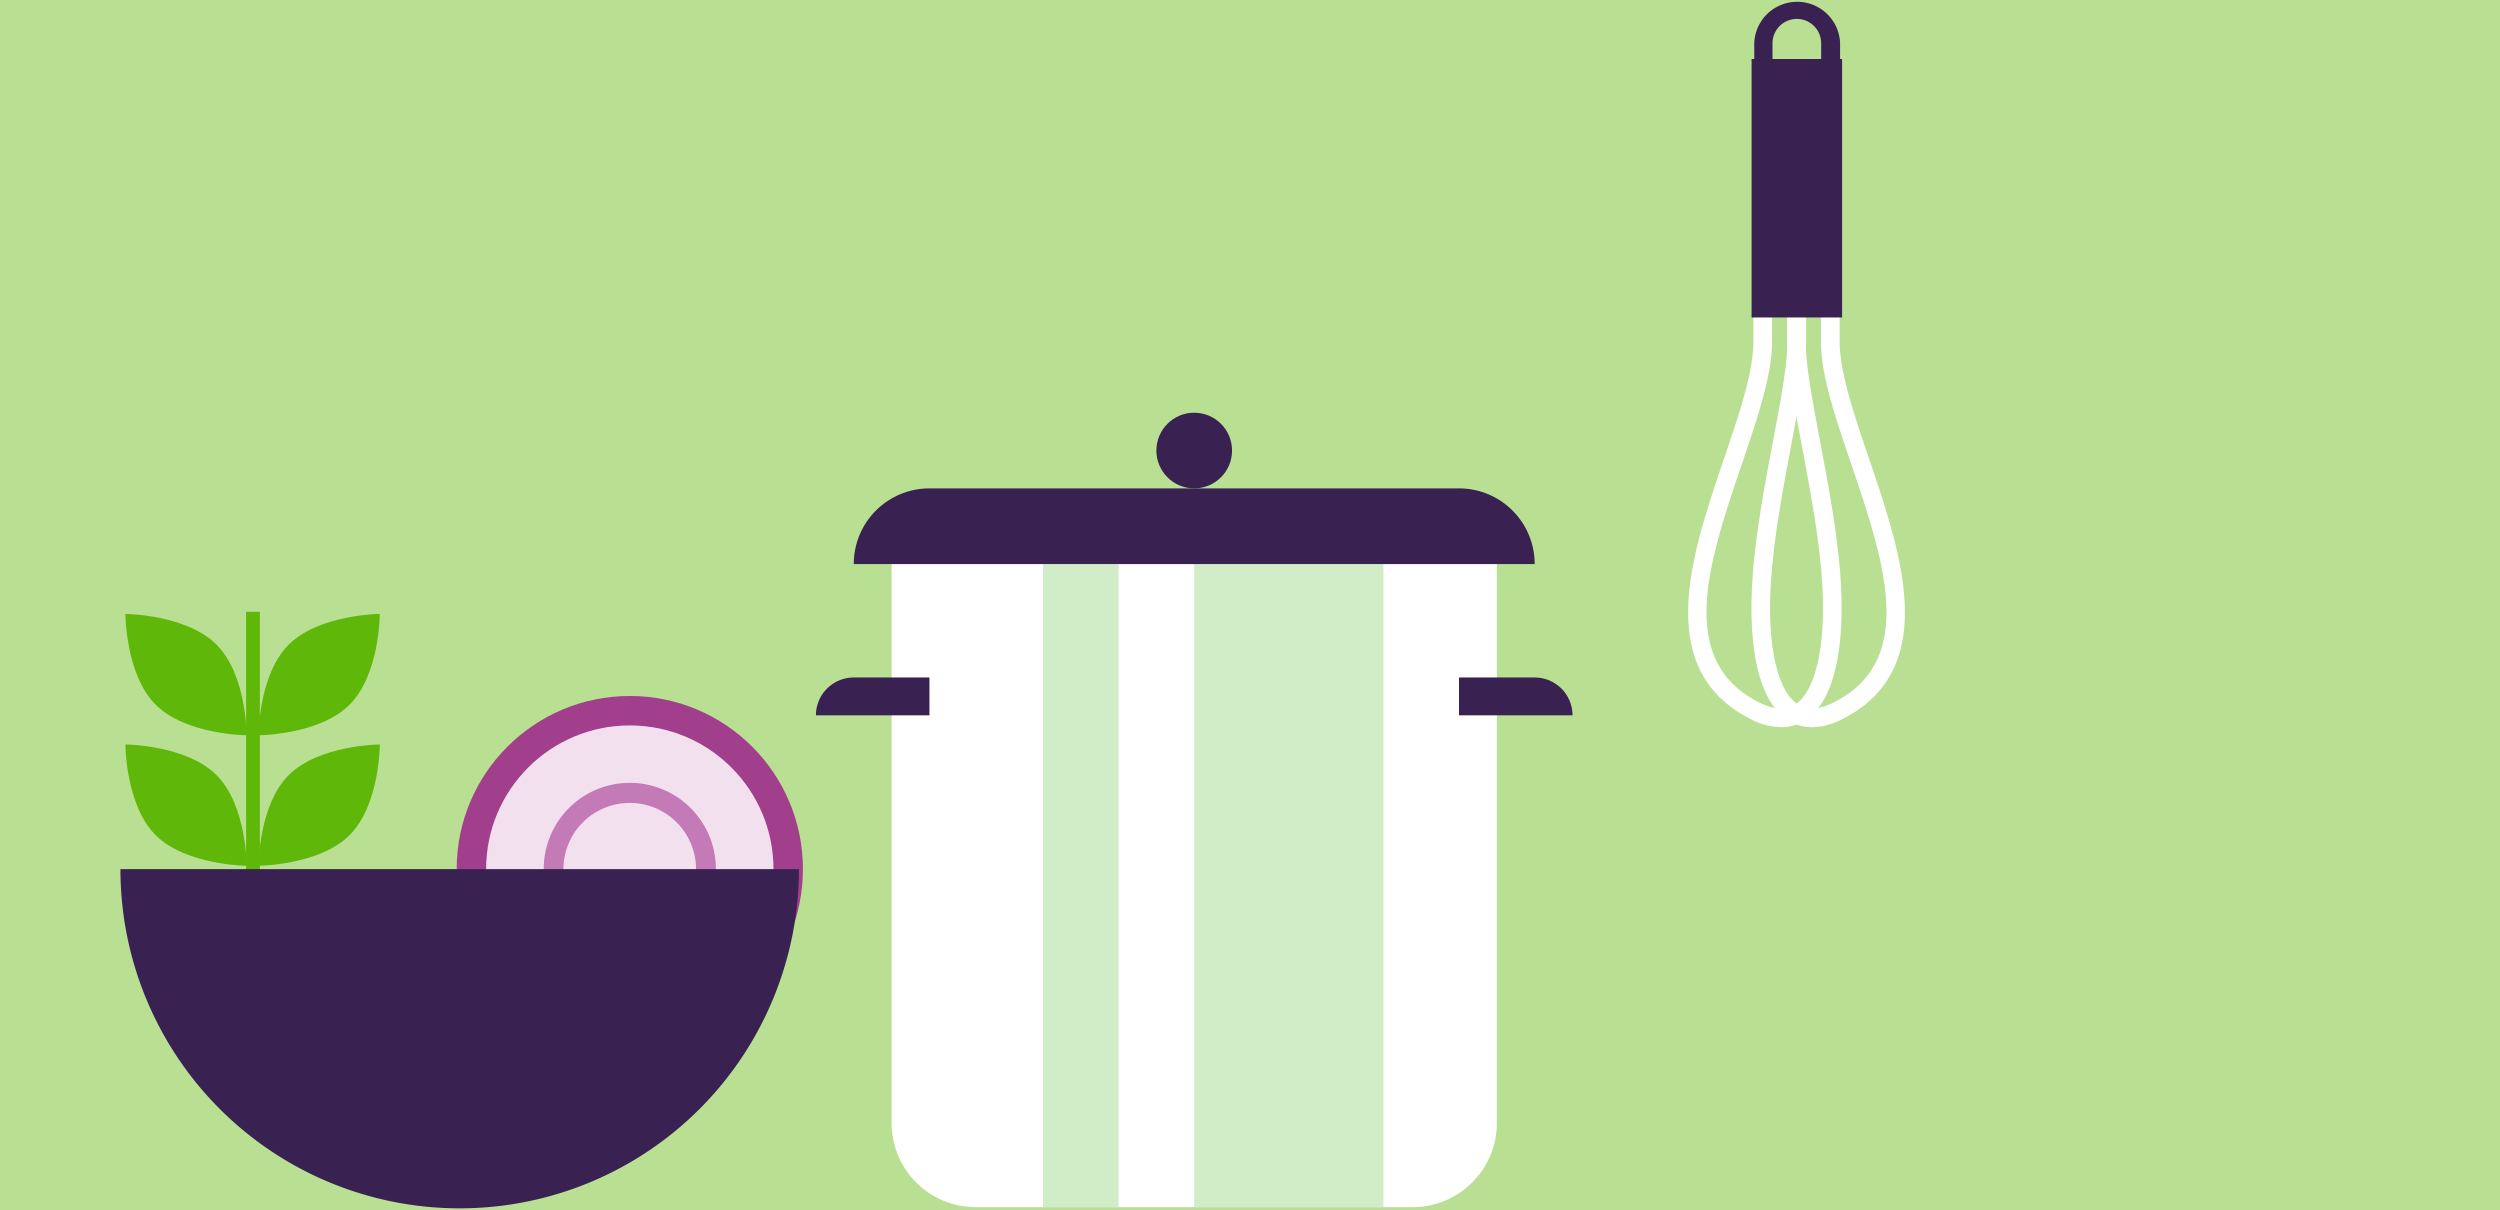 <svg viewBox="0 0 411 199" xmlns="http://www.w3.org/2000/svg"><clipPath id="a"><path d="M444.28.46h410.4V199h-410.4z"/></clipPath><clipPath id="b"><path d="M146.58 92.73h99.5v91.9a13.82 13.82 0 01-13.82 13.82H160.4a13.82 13.82 0 01-13.82-13.82v-91.9z"/></clipPath><path d="M-2.88-1.84h416.76v203.16H-2.88z" fill="#b9df93"/><g clip-path="url(#a)" fill="#392151"><path d="M481.42 127.01l2.22 30.42-73.69 13.31 1.29-44.42z"/><path d="M476.62 135.91l3.51 36.75-73.68 13.31v-50.75z"/></g><path d="M146.58 92.73h99.5v91.9a13.82 13.82 0 01-13.82 13.82H160.4a13.82 13.82 0 01-13.82-13.82v-91.9z" fill="#fff"/><circle cx="196.33" cy="74.07" fill="#392151" r="6.22"/><path d="M140.36 111.38h12.44v6.22h-18.66a6.22 6.22 0 016.22-6.22zm99.5 0h12.44a6.22 6.22 0 016.22 6.22h-18.66v-6.22z" fill="#392151"/><g clip-path="url(#b)" fill="#d1edc8"><path d="M196.33 61.63h31.1v161.69h-31.1zm-24.87 0h12.44v161.69h-12.44z"/></g><g fill="#5fb709"><path d="M20.62 122.39s0 10 5 14.94 14.94 5 14.94 5 0-10-5-14.94-14.94-5-14.94-5zm41.82 0s0 10-5 14.94-14.94 5-14.94 5 0-10 5-14.94 14.94-5 14.94-5zm-41.82-21.46s0 10 5 14.95 14.94 5 14.94 5 0-10-5-14.94-14.94-5.01-14.94-5.01zm41.82 0s0 10-5 14.95-14.94 5-14.94 5 0-10 5-14.94 14.94-5.01 14.94-5.01z"/><path d="M40.46 100.58h2.26v43.28h-2.26z"/></g><circle cx="103.54" cy="142.88" fill="#a23f8c" r="28.46"/><circle cx="103.54" cy="142.88" fill="#f3e0ee" r="23.62"/><path d="M103.54 157a14.15 14.15 0 1114.15-14.15A14.17 14.17 0 01103.54 157zm0-25a10.9 10.9 0 1010.89 10.89A10.9 10.9 0 00103.54 132z" fill="#c57ab8"/><path d="M131.34 142.88a55.77 55.77 0 01-111.54 0zM295.4 47.39a7.05 7.05 0 01-7-7V7.09a7.06 7.06 0 0114.11 0v33.25a7.06 7.06 0 01-7.11 7.05zm0-44.28a4 4 0 00-4 4v33.23a4 4 0 108 0V7.09a4 4 0 00-4-3.98z" fill="#392151"/><path d="M297.91 119.55a7.15 7.15 0 01-4-1.16c-5.81-3.77-6.19-15.07-5.9-21.47.35-7.86 2-16.6 3.46-24.32 1.28-6.77 2.38-12.61 2.38-16.44v-27.6h3.07v27.6c0 4.12-1.13 10.09-2.44 17-1.44 7.61-3.06 16.25-3.41 23.88-.44 9.64 1.25 16.65 4.51 18.77 1.53 1 3.45.89 5.86-.32 13.86-6.92 8.28-23.36 2.88-39.26-2.55-7.49-4.95-14.56-4.95-20.08V28.56h3.07v27.6c0 5 2.32 11.85 4.78 19.1 2.76 8.12 5.61 16.51 5.92 24.1.37 9-3 15.23-10.32 18.89a11 11 0 01-4.91 1.3z" fill="#fff"/><path d="M292.8 119.55a11 11 0 01-4.92-1.3c-7.32-3.66-10.69-9.84-10.32-18.89.31-7.59 3.16-16 5.92-24.1 2.46-7.25 4.78-14.09 4.78-19.1v-27.6h3.07v27.6c0 5.52-2.41 12.59-4.95 20.08-5.4 15.9-11 32.34 2.87 39.26 2.42 1.21 4.34 1.32 5.87.32 3.26-2.12 4.95-9.13 4.51-18.77-.35-7.63-2-16.26-3.42-23.88-1.3-6.92-2.43-12.89-2.43-17V28.56h3.07v27.6c0 3.83 1.1 9.67 2.38 16.44 1.46 7.72 3.11 16.46 3.46 24.32.29 6.4-.09 17.7-5.9 21.47a7.18 7.18 0 01-3.99 1.16z" fill="#fff"/><path d="M287.96 9.7h14.88v42.49h-14.88zM152.8 80.29h87.07a12.44 12.44 0 0112.43 12.44H140.36a12.44 12.44 0 0112.44-12.44z" fill="#392151"/></svg>